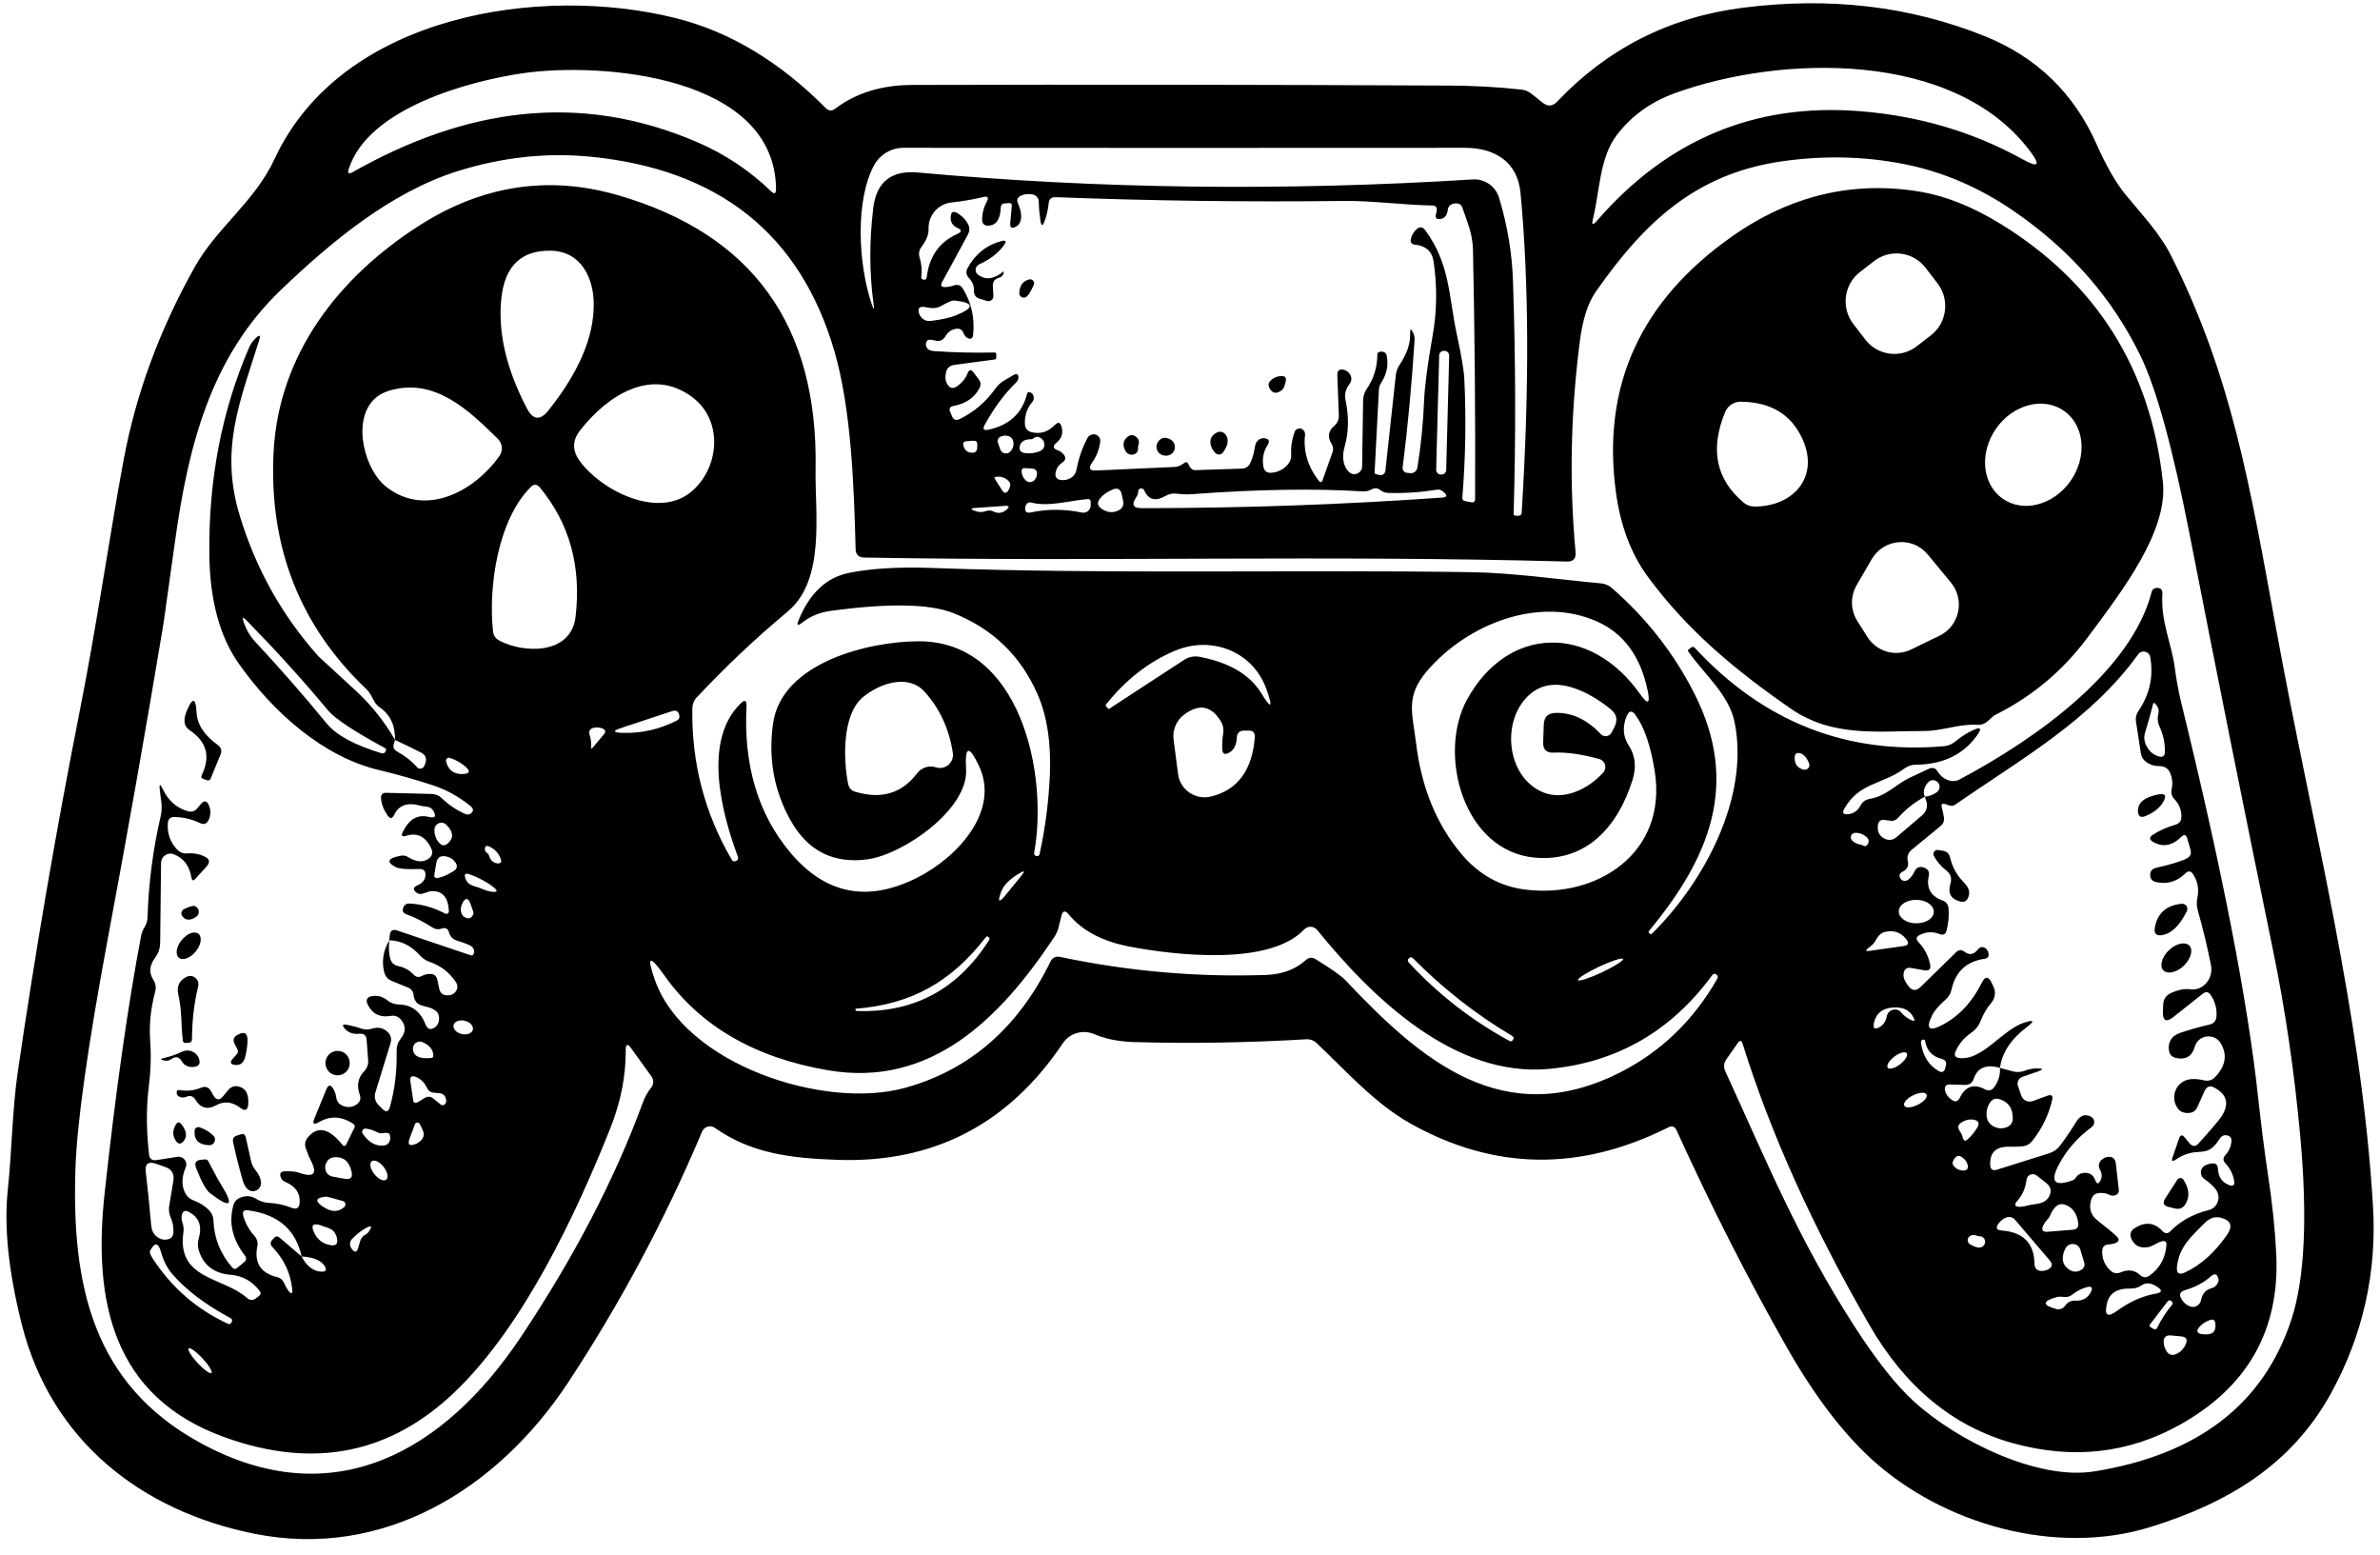 <svg xmlns="http://www.w3.org/2000/svg" width="124" height="81" viewBox="0 0 124 81" fill="none">
  <g clip-path="url(#clip0_578_3075)">
    <path d="M123.634 62.815C123.021 52.626 120.44 42.916 118.595 32.793C117.232 25.347 116.294 19.666 113.145 13.374C112.526 12.134 111.613 11.202 110.733 10.126C110.244 9.523 109.742 8.657 109.24 7.528C108.06 4.858 106.117 2.975 103.412 1.886C99.52 0.318 95.315 -0.174 90.798 0.404C86.984 0.889 83.757 2.523 81.124 5.298C80.889 5.541 80.641 5.56 80.374 5.35L79.774 4.871C79.631 4.753 79.455 4.688 79.279 4.668C78.034 4.53 76.782 4.465 75.53 4.458C66.189 4.412 56.84 4.399 47.498 4.425C45.927 4.432 44.597 4.845 43.509 5.665C43.339 5.796 43.176 5.783 43.026 5.632C40.621 3.212 38.02 1.65 35.223 0.948C28.157 -0.823 17.804 0.758 14.31 8.27C13.274 10.507 11.318 11.832 10.151 13.899C8.319 17.159 7.087 20.505 6.442 23.95C5.764 27.564 5.047 32.55 4.153 37.044C2.915 43.297 1.839 49.575 0.92 55.88C0.64 57.809 0.62 59.948 0.405 61.995C0.203 63.917 0.444 66.239 1.129 68.962C2.654 75.037 7.354 78.711 13.267 79.892C19.949 81.224 25.901 77.615 29.604 72.006C32.335 67.86 34.656 63.503 36.579 58.944C36.69 58.681 37.009 58.583 37.244 58.747C39.128 60.072 41.169 60.328 43.593 60.413C48.607 60.597 52.531 58.576 55.367 54.351C55.725 53.813 56.416 53.61 57.01 53.866C57.59 54.115 58.281 54.253 59.076 54.279C62.055 54.364 65.041 54.312 68.046 54.135C68.261 54.122 68.444 54.187 68.607 54.338C70.185 55.847 71.677 57.507 73.477 58.517C77.838 60.965 82.323 61.03 86.925 58.721C87.115 58.622 87.258 58.675 87.349 58.872C89.129 62.788 91.032 66.541 93.066 70.13C94.494 72.642 95.967 74.591 97.493 75.988C101.202 79.38 107.069 81.073 112.024 79.544C116.033 78.304 119.371 76.329 121.431 72.603C123.106 69.566 123.843 66.298 123.634 62.815ZM82.995 11.399C83.353 9.943 83.334 8.211 84.24 7.03C85.002 6.033 86.006 5.311 87.251 4.858C92.721 2.864 101.847 2.575 105.798 7.915C106.313 8.604 106.196 8.742 105.439 8.329C102.838 6.879 99.99 6.033 96.88 5.79C91.437 5.363 86.873 7.266 83.197 11.504C82.981 11.753 82.916 11.721 82.995 11.399ZM45.523 8.637C45.83 8.06 46.423 7.699 47.068 7.699C56.801 7.706 66.553 7.706 76.319 7.699C77.903 7.699 79.07 8.447 79.22 10.048C79.663 14.725 79.683 20.282 79.279 26.725C79.272 26.803 79.207 26.863 79.129 26.863H78.959C78.888 26.849 78.855 26.817 78.861 26.751C78.979 22.769 78.966 18.747 78.829 14.673C78.783 13.21 78.542 11.753 78.105 10.31C77.929 9.707 77.356 9.306 76.73 9.346C66.906 9.962 57.27 9.844 47.824 8.985C46.436 8.86 45.66 9.477 45.497 10.841C45.288 12.573 45.295 14.227 45.51 15.808C45.562 16.169 45.53 16.175 45.412 15.828C44.695 13.676 44.571 10.454 45.523 8.637ZM76.293 19.757C76.273 19.298 76.136 18.498 75.889 17.356C75.485 15.48 75.556 13.754 74.259 11.996C74.122 11.806 73.966 11.793 73.796 11.95C73.659 12.081 73.561 12.232 73.516 12.409C73.457 12.619 73.535 12.731 73.751 12.751C74.018 12.77 74.246 12.869 74.435 13.046C74.572 13.184 74.657 13.38 74.696 13.649C74.885 14.955 74.865 16.241 74.637 17.507C74.376 18.983 74.226 20.118 74.194 20.912C74.148 22.067 74.031 23.215 73.848 24.35C73.822 24.54 73.646 24.671 73.464 24.645L73.288 24.625C73.157 24.606 73.059 24.481 73.079 24.35C73.346 22.257 73.548 20.059 73.698 17.75C73.711 17.612 73.692 17.474 73.633 17.35C73.516 17.094 73.464 17.107 73.47 17.389C73.483 17.901 73.301 18.432 72.929 18.99C72.812 19.16 72.74 19.351 72.721 19.561L72.179 24.527C72.16 24.678 72.016 24.783 71.873 24.743L71.691 24.698C71.638 24.684 71.612 24.652 71.619 24.593L71.841 20.322C71.841 20.177 71.893 20.039 71.971 19.921C72.258 19.475 72.349 19.003 72.245 18.511C72.232 18.425 72.166 18.36 72.088 18.334C72.003 18.307 71.925 18.307 71.847 18.34C71.788 18.36 71.762 18.406 71.762 18.465C71.756 19.141 71.567 19.738 71.202 20.269C71.084 20.446 71.026 20.637 71.019 20.846L70.967 24.297C70.96 24.645 70.55 24.829 70.295 24.593C69.95 24.271 69.917 23.759 70.054 23.274C70.269 22.519 70.289 21.706 70.1 20.827C70.041 20.545 70.106 20.276 70.308 20.007C70.439 19.829 70.439 19.646 70.315 19.469C70.243 19.37 70.152 19.298 70.028 19.265C69.787 19.2 69.67 19.291 69.676 19.547L69.754 21.627C69.761 21.857 69.683 22.04 69.507 22.191C69.194 22.46 69.155 22.769 69.383 23.13C69.461 23.254 69.481 23.412 69.428 23.549L68.894 25.052C68.868 25.117 68.783 25.131 68.737 25.078C68.144 24.323 67.896 23.517 67.994 22.657C68.007 22.526 67.955 22.427 67.844 22.355C67.786 22.316 67.714 22.309 67.636 22.329C67.538 22.355 67.479 22.414 67.447 22.506C67.31 22.887 67.251 23.274 67.271 23.668C67.284 23.884 67.212 24.074 67.062 24.232C66.827 24.474 66.553 24.606 66.234 24.625C66.006 24.645 65.869 24.534 65.823 24.304C65.752 23.897 65.823 23.523 66.045 23.175C66.169 22.972 66.117 22.86 65.882 22.828C65.745 22.808 65.621 22.854 65.517 22.965C65.445 23.038 65.4 23.149 65.374 23.313C65.335 23.582 65.263 23.845 65.152 24.094C65.067 24.297 64.911 24.402 64.696 24.409L62.29 24.488C62.16 24.494 62.062 24.435 61.99 24.317C61.964 24.271 61.938 24.219 61.912 24.166C61.866 24.068 61.801 24.048 61.716 24.107C61.658 24.14 61.599 24.179 61.54 24.219C61.436 24.284 61.319 24.317 61.195 24.323L57.12 24.507C56.762 24.527 56.69 24.389 56.899 24.101C57.133 23.766 57.277 23.398 57.323 22.998C57.342 22.841 57.244 22.69 57.088 22.637C57.003 22.611 56.912 22.618 56.827 22.657C56.749 22.69 56.69 22.749 56.651 22.828C56.384 23.339 56.195 23.877 56.09 24.448C56.051 24.665 55.934 24.829 55.732 24.927C55.595 24.993 55.452 25.019 55.302 25.006C55.047 24.98 54.95 24.842 55.002 24.593C55.047 24.389 55.158 24.219 55.347 24.094C55.523 23.976 55.549 23.831 55.413 23.668C55.328 23.569 55.23 23.497 55.106 23.451C54.858 23.366 54.839 23.235 55.041 23.064C55.321 22.834 55.406 22.552 55.302 22.211C55.236 21.994 55.126 21.968 54.963 22.132C54.604 22.5 54.2 22.624 53.75 22.513C53.522 22.454 53.405 22.303 53.398 22.073C53.379 21.653 53.502 21.273 53.783 20.938C53.861 20.84 53.881 20.735 53.841 20.617C53.822 20.545 53.776 20.486 53.711 20.453C53.6 20.394 53.535 20.42 53.502 20.545C53.248 21.535 52.583 22.145 51.501 22.382C51.247 22.434 51.182 22.349 51.306 22.126C51.794 21.24 52.342 20.499 52.948 19.915C53.02 19.843 53.053 19.77 53.059 19.685C53.066 19.488 52.981 19.436 52.805 19.534L52.336 19.81C52.14 19.921 51.977 20.072 51.847 20.256C51.364 20.938 50.745 21.463 49.995 21.831C49.813 21.916 49.682 21.87 49.604 21.686L49.513 21.476C49.428 21.286 49.487 21.174 49.689 21.142C50.308 21.03 50.751 20.728 51.025 20.23C51.117 20.066 51.103 19.908 50.993 19.757L50.725 19.403C50.595 19.226 50.491 19.246 50.412 19.449C50.302 19.724 50.113 19.948 49.858 20.125C49.656 20.262 49.487 20.23 49.356 20.013C49.252 19.836 49.233 19.626 49.291 19.377C49.35 19.16 49.487 19.042 49.708 19.009L51.814 18.727C51.879 18.727 51.912 18.681 51.905 18.622V18.445C51.899 18.386 51.873 18.36 51.821 18.36C50.758 18.386 49.708 18.36 48.672 18.288C48.509 18.281 48.398 18.235 48.326 18.163C48.268 18.091 48.235 18.019 48.242 17.933C48.248 17.743 48.346 17.671 48.535 17.704L48.776 17.75C48.985 17.783 49.141 17.71 49.245 17.533C49.382 17.297 49.572 17.159 49.806 17.127C50.008 17.094 50.139 17.179 50.21 17.369C50.256 17.487 50.321 17.566 50.419 17.612C50.582 17.684 50.68 17.632 50.699 17.448C50.791 16.562 50.614 15.762 50.165 15.034C50.054 14.85 49.897 14.797 49.695 14.87C49.545 14.922 49.395 14.948 49.245 14.955C49.043 14.955 48.985 14.876 49.083 14.699L50.419 12.239C50.536 12.022 50.53 11.812 50.399 11.609C50.269 11.393 50.099 11.229 49.884 11.104C49.663 10.973 49.545 11.038 49.532 11.294C49.513 11.563 49.63 11.753 49.871 11.865C50.119 11.97 50.119 12.075 49.878 12.186C48.946 12.6 48.411 13.354 48.281 14.45C48.268 14.542 48.215 14.581 48.124 14.568H48.118C48.026 14.555 47.987 14.502 48 14.41C48.046 14.076 48.013 13.741 47.916 13.42C47.85 13.216 47.883 13.026 48.013 12.856C48.268 12.514 48.385 12.213 48.379 11.944C48.346 11.235 48.867 10.618 49.572 10.546C50.152 10.487 50.706 10.389 51.227 10.264C51.468 10.205 51.527 10.29 51.41 10.507C51.253 10.796 51.175 11.097 51.169 11.412C51.162 11.655 51.286 11.773 51.527 11.753C51.912 11.721 52.12 11.412 52.14 10.815C52.147 10.678 52.212 10.605 52.349 10.592L52.577 10.579C52.681 10.572 52.727 10.618 52.714 10.723L52.635 11.616C52.616 11.858 52.707 11.924 52.922 11.812C53.137 11.701 53.229 11.478 53.196 11.15C53.176 10.966 53.124 10.789 53.046 10.618C52.948 10.415 53.007 10.271 53.209 10.185C53.392 10.107 53.581 10.087 53.783 10.126C53.998 10.172 54.115 10.303 54.122 10.527C54.128 10.848 54.161 11.169 54.206 11.491C54.252 11.793 54.324 11.799 54.428 11.511C54.539 11.209 54.604 10.9 54.637 10.592C54.656 10.369 54.78 10.264 54.995 10.271C59.976 10.461 64.982 10.527 70.009 10.467C71.482 10.448 73.086 10.678 74.624 10.704C74.813 10.71 74.885 10.802 74.852 10.986L74.807 11.209C74.781 11.34 74.833 11.406 74.97 11.412C75.237 11.412 75.393 11.248 75.432 10.92C75.452 10.782 75.524 10.684 75.648 10.632C75.732 10.599 75.817 10.586 75.895 10.592C76.045 10.605 76.15 10.684 76.195 10.828C76.456 11.596 76.723 12.173 76.743 13.007C76.834 17.297 76.873 21.627 76.854 25.99C76.854 26.128 76.782 26.187 76.645 26.16L76.332 26.101C76.228 26.082 76.182 26.016 76.189 25.918C76.358 23.838 76.391 21.785 76.293 19.757ZM75.348 24.481C75.348 24.612 75.237 24.717 75.1 24.717H75.061C74.93 24.717 74.826 24.599 74.826 24.468L74.983 18.511C74.983 18.38 75.093 18.275 75.23 18.275H75.269C75.4 18.275 75.504 18.393 75.504 18.524L75.348 24.481ZM75.139 25.918C69.93 26.285 64.715 26.469 59.487 26.469C59.037 26.469 58.939 26.285 59.194 25.911C59.259 25.819 59.298 25.708 59.304 25.583C59.317 25.419 59.546 25.386 59.611 25.537C59.832 26.036 60.204 26.134 60.725 25.832C60.901 25.727 61.11 25.688 61.312 25.714C61.58 25.747 61.84 25.76 62.101 25.741C65.517 25.485 68.483 25.439 70.999 25.596C71.162 25.603 71.319 25.57 71.462 25.491C71.625 25.406 71.769 25.413 71.899 25.518C72.023 25.616 72.166 25.668 72.329 25.675C73.183 25.701 74.031 25.642 74.885 25.504C74.996 25.485 75.106 25.531 75.23 25.642C75.419 25.806 75.393 25.898 75.139 25.918ZM58.261 26.593C57.981 26.725 57.701 26.698 57.42 26.521C57.166 26.357 57.14 26.167 57.336 25.937C57.499 25.747 57.714 25.603 57.968 25.498C58.229 25.393 58.385 25.478 58.444 25.754L58.516 26.095C58.561 26.325 58.477 26.495 58.261 26.593ZM53.379 24.383L53.731 24.402C53.972 24.415 54.063 24.54 54.017 24.77C54.004 24.842 53.972 24.914 53.92 24.98C53.802 25.137 53.574 25.157 53.437 25.019C53.307 24.894 53.235 24.737 53.222 24.547C53.216 24.455 53.287 24.376 53.379 24.383ZM53.15 23.175C53.229 22.965 53.437 22.867 53.776 22.88C53.978 22.703 54.167 22.716 54.33 22.92C54.487 23.11 54.422 23.398 54.2 23.49C53.939 23.602 53.672 23.635 53.405 23.602C53.15 23.562 53.066 23.418 53.15 23.175ZM53.418 26.43C53.418 26.357 53.457 26.298 53.502 26.239C53.561 26.174 53.633 26.154 53.718 26.174C54.63 26.416 55.719 26.075 56.651 25.997C56.769 25.983 56.827 26.036 56.827 26.16V26.331C56.821 26.567 56.605 26.744 56.371 26.698C55.445 26.508 54.559 26.508 53.705 26.692C53.483 26.738 53.385 26.652 53.418 26.43ZM50.764 26.462L52.336 26.351C52.59 26.331 52.622 26.403 52.42 26.567C52.212 26.731 51.997 26.758 51.768 26.646C51.645 26.58 51.501 26.574 51.371 26.62C51.169 26.692 50.96 26.685 50.745 26.593C50.569 26.521 50.575 26.475 50.764 26.462ZM50.191 23.195C50.158 23.07 50.204 23.005 50.328 22.985C50.445 22.972 50.543 22.972 50.686 22.959C50.738 22.952 50.791 22.959 50.849 22.979C50.869 22.985 50.888 23.005 50.895 23.024C50.921 23.123 50.927 23.228 50.914 23.339C50.895 23.517 50.797 23.595 50.621 23.582C50.393 23.569 50.249 23.438 50.191 23.195ZM52.544 25.531C52.433 25.714 52.322 25.714 52.212 25.537L51.827 24.934C51.801 24.894 51.827 24.848 51.866 24.842C52.147 24.796 52.381 24.875 52.57 25.078C52.629 25.144 52.648 25.235 52.629 25.321C52.609 25.393 52.583 25.465 52.544 25.531ZM52.114 23.405L51.99 23.051C51.951 22.946 51.997 22.821 52.094 22.762C52.205 22.703 52.322 22.677 52.446 22.697C52.675 22.729 52.792 22.86 52.805 23.09C52.811 23.241 52.766 23.379 52.655 23.503C52.498 23.694 52.192 23.641 52.114 23.405ZM48.137 16.648C48.007 16.562 47.922 16.451 47.883 16.326C47.805 16.057 47.903 15.946 48.176 15.992L48.457 16.038C48.665 16.07 48.861 16.038 49.043 15.932C49.395 15.736 49.617 15.644 49.702 15.65C50.764 15.762 50.797 16.024 49.806 16.425C49.519 16.543 49.096 16.641 48.528 16.713C48.372 16.733 48.242 16.713 48.137 16.648ZM18.169 8.808C19.16 5.659 24.389 4.222 27.283 3.809C31.357 3.231 40.373 3.94 40.432 9.844C40.432 10.094 40.347 10.133 40.171 9.962C39.05 8.88 37.785 8.04 36.383 7.43C30.151 4.72 24.167 5.685 18.365 8.972C18.163 9.083 18.098 9.024 18.169 8.808ZM89.474 50.979C88.216 53.177 86.508 54.811 84.357 55.887C78.346 58.891 74.083 55.296 70.1 51.058C69.898 50.842 69.376 50.474 68.548 49.962C68.366 49.851 68.196 49.864 68.033 50.008C67.492 50.494 66.808 50.75 65.98 50.782C62.362 50.907 58.776 50.592 55.236 49.844C55.002 49.798 54.832 49.877 54.728 50.094C53.033 53.551 50.504 55.742 47.14 56.667C42.955 57.822 35.679 55.46 34.121 51.045C33.678 49.798 33.841 49.713 34.604 50.796C36.475 53.44 39.31 55.086 43.105 55.742C48.528 56.687 52.133 53.007 54.917 48.827C55.041 48.644 55.126 48.447 55.171 48.23L55.295 47.725C55.367 47.43 55.497 47.397 55.686 47.633C56.39 48.493 57.466 49.05 58.913 49.319C61.267 49.759 66.143 50.323 67.949 48.414C68.138 48.217 68.451 48.23 68.627 48.44C71.488 51.963 75.771 56.136 80.706 55.677C84.227 55.349 87.062 53.722 89.207 50.796C89.266 50.717 89.338 50.704 89.422 50.756C89.507 50.822 89.52 50.894 89.468 50.979H89.474ZM30.19 23.995C29.806 23.457 29.819 22.926 30.23 22.408C31.657 20.59 33.952 19.101 36.071 20.689C37.726 21.929 37.466 24.422 35.999 25.629C34.252 27.059 31.292 25.524 30.19 23.995ZM31.462 38.252L30.881 38.941C30.816 39.013 30.79 39 30.797 38.901C30.816 38.711 30.79 38.508 30.725 38.298C30.653 38.081 30.732 37.95 30.953 37.904C31.103 37.878 31.247 37.891 31.383 37.943C31.553 38.016 31.579 38.114 31.462 38.252ZM24.61 46.124C24.441 46.065 24.323 45.954 24.258 45.783C24.16 45.534 24.239 45.455 24.486 45.547C24.975 45.731 25.379 45.947 25.699 46.203C25.966 46.413 25.927 46.492 25.595 46.446C25.458 46.426 25.327 46.387 25.203 46.334C25.145 46.301 24.943 46.236 24.61 46.124ZM24.643 47.66C24.558 47.817 24.441 47.87 24.284 47.81C24.134 47.751 24.043 47.64 24.017 47.476C23.997 47.332 24.023 47.194 24.082 47.069C24.245 46.734 24.395 46.748 24.519 47.095L24.656 47.489C24.675 47.548 24.669 47.607 24.643 47.66ZM25.451 44.484C25.321 44.412 25.256 44.32 25.262 44.215C25.269 44.078 25.34 44.032 25.464 44.084C25.764 44.209 25.973 44.425 26.084 44.727C26.155 44.911 26.09 44.989 25.901 44.97C25.673 44.937 25.523 44.779 25.451 44.484ZM20.125 25.36C18.808 24.33 18.098 20.997 20.282 20.348C22.641 19.646 24.415 21.358 25.947 22.867C26.181 23.103 26.214 23.471 26.025 23.746C24.741 25.57 22.192 26.974 20.125 25.36ZM24.076 40.318C23.639 40.325 23.358 40.108 23.241 39.669C23.209 39.551 23.319 39.439 23.437 39.478C23.73 39.57 23.991 39.715 24.219 39.905C24.538 40.174 24.486 40.312 24.076 40.318ZM26.116 15.578C26.285 13.866 27.153 13.026 28.711 13.059C30.269 13.092 30.934 14.47 30.934 15.854C30.94 17.566 30.151 19.403 28.574 21.378C28.15 21.916 27.772 21.883 27.452 21.273C26.39 19.246 25.94 17.343 26.116 15.578ZM26.012 33.364C25.816 33.259 25.705 33.095 25.686 32.872C25.438 30.563 25.94 27.066 27.661 25.36C27.817 25.203 27.967 25.209 28.117 25.38C29.669 27.25 30.295 29.493 29.988 32.124C29.754 34.125 27.27 34.04 26.012 33.364ZM32.387 37.91L35.008 37.044C35.217 36.972 35.347 37.044 35.393 37.261C35.419 37.386 35.367 37.484 35.243 37.543C34.337 37.996 33.398 38.206 32.426 38.173C31.924 38.153 31.912 38.068 32.387 37.91ZM44.571 52.6V52.567C44.571 52.567 44.578 52.541 44.597 52.541C47.511 52.311 49.578 51.124 51.358 48.821C51.403 48.768 51.449 48.762 51.501 48.808H51.508C51.56 48.854 51.566 48.906 51.534 48.965C49.897 51.544 47.596 52.77 44.63 52.659C44.591 52.652 44.571 52.633 44.571 52.6ZM52.16 46.452C52.283 46.111 52.603 45.79 53.111 45.488C53.385 45.324 53.418 45.363 53.216 45.613L52.42 46.59C52.042 47.056 51.957 47.01 52.16 46.452ZM64.031 39.209C64.285 39.072 64.422 38.803 64.441 38.416C64.454 38.179 64.578 38.061 64.813 38.055H65.087C65.256 38.042 65.393 38.186 65.38 38.357C65.256 40.108 64.487 41.158 63.079 41.493C62.277 41.683 61.482 41.138 61.377 40.312L61.143 38.514C61.084 38.022 61.286 37.537 61.677 37.235C62.466 36.638 63.111 36.749 63.613 37.583C63.724 37.773 63.763 37.976 63.731 38.193C63.685 38.455 63.672 38.724 63.679 39.006C63.685 39.262 63.803 39.334 64.031 39.209ZM62.525 34.217C62.225 34.158 61.945 34.21 61.69 34.374L57.779 36.926C57.779 36.926 57.759 36.926 57.746 36.92L57.616 36.776C57.616 36.776 57.59 36.736 57.609 36.717C58.633 35.424 59.826 34.486 61.201 33.902C63.131 33.082 65.308 33.935 65.999 35.942C66.332 36.9 66.228 36.946 65.7 36.087C65.106 35.135 64.05 34.512 62.525 34.217ZM80.954 39.203C81.612 39.17 82.401 39.282 83.327 39.538C83.633 39.623 83.744 40.003 83.529 40.239C82.786 41.073 81.502 41.729 80.393 41.27C78.451 40.463 78.17 37.432 79.761 36.12C81.039 35.07 82.845 36.074 83.914 36.94C84.233 37.195 84.298 37.504 84.116 37.865L83.972 38.147C83.862 38.37 83.575 38.416 83.405 38.239C82.668 37.464 81.867 37.097 81.013 37.136C80.641 37.156 80.452 37.353 80.433 37.727L80.4 38.658C80.387 39.045 80.569 39.223 80.954 39.203ZM76.43 36.447C74.885 39.282 76.234 44.346 79.989 44.675C82.675 44.904 84.318 43.021 85.061 40.607C85.27 39.938 85.198 39.334 84.839 38.796C84.657 38.514 84.579 38.179 84.611 37.845C84.631 37.642 84.683 37.458 84.761 37.281C84.885 37.012 85.028 36.992 85.204 37.235C85.667 37.865 86.006 38.849 86.215 40.187C86.873 44.432 83.223 46.794 79.5 46.341C78.177 46.184 77.056 45.567 76.143 44.484C74.846 42.949 74.057 41.02 73.777 38.704C73.581 37.11 73.222 36.283 74.337 34.965C76.436 32.505 80.178 31.022 83.21 32.373C84.592 32.99 85.472 34.184 85.843 35.962C85.993 36.664 85.856 36.73 85.446 36.146C82.825 32.452 78.522 32.61 76.43 36.447ZM84.566 49.949C84.605 50.028 84.109 50.343 83.457 50.651C82.805 50.953 82.245 51.137 82.212 51.051C82.173 50.973 82.668 50.658 83.32 50.349C83.972 50.048 84.533 49.864 84.566 49.949ZM73.62 49.916C75.172 51.484 76.893 52.836 78.783 53.958C78.861 54.004 78.881 54.069 78.835 54.155H78.829C78.783 54.246 78.718 54.26 78.633 54.214C76.671 53.144 74.924 51.786 73.398 50.133C73.327 50.061 73.333 49.989 73.405 49.916H73.412C73.483 49.838 73.548 49.844 73.62 49.916ZM119.384 68.732C117.936 73.141 114.507 75.778 109.103 76.644C106.17 77.11 101.984 75.063 99.722 73.003C98.797 72.163 97.767 70.864 96.632 69.106C93.653 64.501 91.984 60.348 89.892 55.808C89.787 55.585 89.807 55.375 89.944 55.178L90.537 54.332C90.648 54.174 90.733 54.187 90.791 54.364C92.251 59.042 94.455 63.923 97.401 69.021C99.272 72.262 101.769 74.315 104.885 75.175C107.982 76.028 110.863 75.713 113.543 74.23C117.102 72.255 118.784 69.283 118.595 65.327C118.536 64.074 118.393 62.697 118.165 61.201C117.976 59.934 117.813 58.629 117.663 57.277C117.122 52.2 115.779 45.304 113.64 36.585C113.504 36.014 113.393 35.431 113.314 34.821C113.151 33.522 112.565 32.4 112.663 30.924C112.676 30.727 112.584 30.628 112.389 30.622C112.239 30.622 112.141 30.694 112.102 30.838C111.033 34.958 106.104 38.468 102.108 40.594C101.906 40.705 101.691 40.712 101.469 40.627C101.261 40.548 101.085 40.397 100.948 40.181C100.837 40.003 100.687 39.957 100.498 40.043C100.146 40.207 99.807 40.364 99.475 40.522C98.797 40.843 98.295 41.46 97.401 41.617C97.193 41.657 97.037 41.768 96.939 41.952C96.789 42.234 96.567 42.385 96.28 42.411C96.026 42.437 95.967 42.339 96.091 42.122C96.874 40.745 98.06 40.883 99.233 40.023C99.409 39.898 99.598 39.833 99.814 39.833C101.124 39.82 102.134 39.38 102.838 38.521C103.353 37.897 103.256 37.773 102.545 38.16C102.369 38.252 102.141 38.409 101.854 38.639C101.685 38.77 101.495 38.849 101.28 38.868C96.202 39.308 91.873 37.602 88.301 33.745C88.242 33.685 88.177 33.679 88.105 33.731L87.969 33.843C87.936 33.863 87.936 33.895 87.956 33.928C88.823 35.162 90.094 36.185 90.38 37.648C91.156 41.565 88.764 45.967 86.078 48.624C86.032 48.67 85.98 48.67 85.935 48.624C85.889 48.578 85.882 48.532 85.921 48.48C89.018 44.753 90.694 40.863 88.268 36.106C87.206 34.014 85.772 32.19 83.979 30.628C83.816 30.484 83.62 30.405 83.405 30.386C81.13 30.176 78.829 29.834 76.593 29.802C67.271 29.664 57.89 29.92 48.587 29.585C46.846 29.52 45.393 29.605 44.232 29.841C43.059 30.077 42.185 30.897 41.612 32.295C41.494 32.577 41.553 32.623 41.794 32.432C42.212 32.104 42.7 31.901 43.255 31.822C46.286 31.409 48.418 31.448 49.65 31.927C51.716 32.741 53.19 34.164 54.07 36.192C54.552 37.3 54.761 38.665 54.702 40.299C54.643 41.709 54.467 43.1 54.167 44.478C54.148 44.569 54.089 44.609 53.998 44.589H53.991C53.907 44.563 53.867 44.511 53.881 44.419C54.63 40.299 53.163 33.416 47.896 33.403C45.328 33.397 40.712 34.486 40.275 37.701C40.021 39.518 40.328 41.197 41.194 42.739C42.088 44.327 43.424 45.002 45.204 44.76C47.062 44.504 50.458 42.155 50.334 40.069C50.263 38.849 50.484 38.79 51.006 39.898C52.101 42.201 49.95 44.622 47.798 45.711C45.21 47.023 43 46.584 41.169 44.399C39.493 42.398 38.737 39.859 38.893 36.782C38.906 36.474 38.802 36.428 38.587 36.644C36.605 38.567 37.59 42.332 38.444 44.622C38.483 44.72 38.45 44.799 38.352 44.845C38.255 44.891 38.176 44.871 38.124 44.779C36.709 42.359 36.025 39.728 36.071 36.894C36.077 36.677 36.149 36.487 36.299 36.329C37.792 34.735 39.369 33.246 41.038 31.855C43.026 30.202 42.453 26.705 42.492 24.428C42.629 16.936 39.187 12.18 32.166 10.159C28.561 9.123 25.112 9.654 21.826 11.76C17.687 14.417 14.499 18.425 14.251 23.602C14.017 28.503 15.627 32.603 19.082 35.89C19.323 36.12 19.375 36.329 19.545 36.605C19.604 36.69 19.682 36.776 19.786 36.848C20.327 37.215 20.594 37.779 20.581 38.54C21.025 38.75 21.462 38.96 21.892 39.177C22.042 39.249 22.133 39.328 22.166 39.426C22.224 39.577 22.192 39.748 22.081 39.938C22.003 40.062 21.82 40.075 21.729 39.964C21.448 39.642 21.103 39.373 20.686 39.144C20.523 39.052 20.464 38.914 20.523 38.731L20.581 38.54C20.027 37.576 19.343 36.723 18.541 35.982C17.257 34.794 16.605 34.197 16.598 34.191C14.708 32.085 13.339 29.644 12.498 26.882C11.435 23.405 12.491 20.945 13.508 17.704C13.58 17.461 13.528 17.422 13.339 17.599C13.182 17.743 13.059 17.914 12.974 18.111C11.553 21.404 10.861 24.993 10.907 28.877C10.933 31.265 11.448 33.167 12.452 34.584C14.232 37.104 16.84 39.433 19.786 40.121C20.744 40.351 21.67 40.614 22.57 40.909C23.293 41.151 23.945 41.519 24.525 41.998C24.688 42.136 24.682 42.26 24.512 42.385C24.428 42.444 24.317 42.437 24.186 42.378C23.75 42.175 23.365 41.913 23.02 41.578C22.87 41.434 22.687 41.361 22.485 41.355L20.119 41.296C19.93 41.289 19.838 41.388 19.851 41.584C19.871 41.88 19.988 42.175 20.19 42.47C20.321 42.66 20.438 42.654 20.536 42.444C20.777 41.945 21.22 41.781 21.866 41.958C21.918 41.978 22.048 41.998 22.263 42.024C22.4 42.044 22.498 42.109 22.57 42.221C22.752 42.529 22.674 42.634 22.328 42.549C21.761 42.411 21.318 42.667 20.992 43.323C20.881 43.533 20.94 43.605 21.168 43.533C21.742 43.356 22.172 43.572 22.465 44.189C22.57 44.406 22.524 44.589 22.328 44.727C22.042 44.937 21.683 44.904 21.246 44.635C21.149 44.569 21.025 44.55 20.901 44.569C20.203 44.694 20.105 44.891 20.608 45.16C20.79 45.258 21.201 45.291 21.84 45.265C22.074 45.258 22.185 45.37 22.166 45.6C22.152 45.829 22.009 46 21.735 46.124C21.52 46.223 21.507 46.347 21.696 46.492C21.8 46.577 21.931 46.59 22.081 46.531C22.263 46.466 22.374 46.433 22.42 46.426C23.033 46.367 23.352 46.715 23.385 47.463C23.385 47.568 23.28 47.633 23.195 47.587C22.589 47.266 21.963 47.089 21.318 47.063C21.181 47.056 21.051 47.148 21.005 47.286C20.953 47.45 21.005 47.561 21.162 47.62C21.624 47.784 22.081 48.02 22.537 48.316C22.668 48.401 22.837 48.427 22.987 48.375C23.202 48.303 23.332 48.355 23.385 48.545C23.443 48.775 23.587 48.926 23.815 48.998C24.023 49.057 24.219 49.129 24.408 49.208C24.552 49.267 24.643 49.346 24.682 49.444C24.721 49.542 24.715 49.628 24.662 49.713C24.63 49.766 24.584 49.779 24.525 49.759L20.692 48.467C20.464 48.388 20.34 48.467 20.308 48.709L20.282 48.978C20.888 48.991 21.422 49.254 21.885 49.772C22.029 49.93 22.205 50.041 22.407 50.113C22.954 50.297 23.398 50.638 23.743 51.143C23.873 51.34 23.86 51.524 23.698 51.701C23.6 51.806 23.456 51.852 23.28 51.845C23.059 51.832 22.928 51.714 22.883 51.498L22.785 51.038C22.746 50.842 22.628 50.736 22.426 50.73C22.276 50.73 22.133 50.756 21.996 50.828C21.82 50.927 21.67 50.901 21.54 50.756C21.318 50.527 21.057 50.382 20.751 50.323C20.536 50.277 20.392 50.153 20.334 49.943C20.262 49.687 20.242 49.365 20.282 48.978C19.962 49.523 19.877 50.081 20.021 50.651C20.079 50.861 20.203 51.005 20.405 51.091L21.253 51.438C21.429 51.511 21.527 51.635 21.546 51.826C21.566 51.983 21.618 52.114 21.709 52.226C21.781 52.311 21.97 52.39 22.276 52.455C22.426 52.488 22.563 52.554 22.687 52.639C22.811 52.731 22.87 52.856 22.876 53.013C22.883 53.23 22.817 53.394 22.668 53.505C22.439 53.669 22.276 53.617 22.172 53.361C21.905 52.685 21.442 52.337 20.797 52.324C20.562 52.318 20.34 52.239 20.158 52.088C19.942 51.917 19.701 51.845 19.427 51.878C19.115 51.917 19.03 52.075 19.173 52.357C19.415 52.823 19.812 53.013 20.366 52.915C20.581 52.882 20.757 52.947 20.894 53.118C21.155 53.433 21.149 53.761 20.875 54.109C20.731 54.286 20.66 54.496 20.666 54.725C20.686 55.795 20.568 56.772 20.314 57.658C20.242 57.914 20.112 57.953 19.923 57.763L19.714 57.553C19.545 57.382 19.486 57.133 19.558 56.904L20.34 54.358C20.425 54.102 20.36 53.886 20.145 53.709C19.93 53.531 19.682 53.492 19.401 53.577C19.199 53.643 19.004 53.643 18.802 53.571C18.561 53.485 18.319 53.426 18.072 53.38C17.843 53.334 17.811 53.4 17.961 53.577C18.15 53.794 18.404 53.879 18.73 53.846C18.958 53.827 19.082 53.931 19.102 54.161L19.18 55.224C19.199 55.447 19.128 55.637 18.971 55.801C18.652 56.136 18.573 56.543 18.743 57.022C18.815 57.231 18.763 57.402 18.58 57.527C18.365 57.678 18.124 57.704 17.863 57.599C17.661 57.52 17.55 57.376 17.517 57.159C17.498 57.002 17.446 56.858 17.374 56.733C17.231 56.477 17.107 56.49 16.996 56.759L16.39 58.235C16.259 58.544 16.337 58.609 16.624 58.445C17.204 58.111 17.798 58.137 18.404 58.537C18.482 58.59 18.502 58.662 18.463 58.747L18.052 59.587C17.987 59.718 17.909 59.724 17.824 59.613C17.139 58.76 16.54 58.636 16.038 59.246C15.894 59.416 15.862 59.606 15.933 59.816C16.038 60.112 16.116 60.302 16.162 60.387C16.566 61.129 16.37 61.365 15.575 61.083C15.405 61.023 15.164 60.997 14.845 61.01C14.617 61.017 14.551 61.129 14.636 61.345C14.675 61.443 14.747 61.516 14.858 61.562C15.386 61.778 15.64 62.139 15.614 62.631C15.594 62.926 15.451 63.018 15.177 62.906C14.819 62.762 14.434 62.677 14.017 62.657C13.775 62.644 13.541 62.572 13.339 62.441C13.104 62.29 12.843 62.27 12.556 62.368C12.354 62.441 12.217 62.578 12.159 62.782C11.905 63.694 12.113 64.573 12.772 65.419C12.85 65.511 12.83 65.649 12.739 65.728L12.367 66.036C12.27 66.121 12.178 66.115 12.094 66.016C11.474 65.301 11.155 64.487 11.122 63.589C11.116 63.366 11.031 63.175 10.875 63.018C10.646 62.801 10.386 62.638 10.086 62.526C9.877 62.447 9.727 62.309 9.629 62.106C9.453 61.732 9.466 61.299 9.675 60.807C9.799 60.518 9.551 60.21 9.245 60.256L8.163 60.426C7.921 60.466 7.791 60.367 7.765 60.125C7.622 58.872 7.615 57.697 7.752 56.602C7.856 55.775 7.882 54.975 7.824 54.207C7.765 53.38 7.85 52.534 8.084 51.662C8.143 51.438 8.111 51.229 7.987 51.032C7.752 50.671 7.785 50.29 8.078 49.89C8.254 49.661 8.345 49.379 8.345 49.09L8.391 44.95C8.391 44.615 8.723 44.379 9.036 44.491C9.558 44.681 9.871 45.088 9.975 45.718C10.001 45.875 10.066 45.895 10.177 45.777L10.757 45.14C10.959 44.917 10.927 44.74 10.659 44.615C10.373 44.478 10.073 44.425 9.766 44.452C9.551 44.471 9.369 44.399 9.219 44.242C8.873 43.868 8.71 43.421 8.743 42.89C8.756 42.66 8.88 42.549 9.108 42.555C9.571 42.569 10.008 42.673 10.418 42.87C10.62 42.969 10.77 42.916 10.868 42.713C10.979 42.483 10.992 42.24 10.901 41.991C10.79 41.696 10.64 41.663 10.444 41.906L10.281 42.103C10.145 42.26 9.981 42.313 9.779 42.254C9.199 42.083 8.769 41.703 8.489 41.119C8.339 40.804 8.287 40.817 8.326 41.165L8.41 41.821C8.436 42.057 8.423 42.286 8.371 42.516C7.967 44.261 7.739 46.019 7.687 47.784C7.68 47.961 7.628 48.139 7.53 48.296C7.446 48.434 7.387 48.578 7.354 48.729C6.67 52.331 6.031 56.805 5.451 62.158C4.838 67.761 5.861 72.76 11.696 74.86C16.396 76.559 20.451 75.713 23.873 72.334C27.309 68.936 29.962 63.366 31.788 58.793C32.335 57.428 32.609 56.064 32.602 54.693C32.602 54.371 32.694 54.345 32.883 54.601L33.939 56.064C34.069 56.241 34.063 56.484 33.926 56.654C33.737 56.89 33.587 57.159 33.483 57.455C32.029 61.411 29.923 65.465 27.153 69.618C23.183 75.582 17.387 78.941 10.457 75.168C4.838 72.111 3.723 66.948 3.932 60.846C4.01 58.491 4.571 54.502 5.62 48.873C6.644 43.408 7.609 37.943 8.521 32.465C8.528 32.439 8.723 31.009 9.121 28.181C9.799 23.32 10.946 18.642 14.61 15.126C17.283 12.56 20.386 10.002 23.847 8.913C26.162 8.191 28.45 7.942 30.725 8.158C37.446 8.808 41.697 12.193 43.476 18.301C44.343 21.293 44.493 25.242 44.578 28.601C44.584 28.89 44.734 29.034 45.021 29.041C57.368 29.264 69.246 28.903 81.619 29.25C81.965 29.264 82.121 29.1 82.088 28.752C81.756 25.17 81.828 21.496 82.317 17.73C82.46 16.628 82.734 15.782 83.144 15.191C85.635 11.635 88.288 9.077 92.766 8.414C94.95 8.093 97.095 8.132 99.194 8.545C101.228 8.945 103.158 9.772 104.983 11.038C107.897 13.052 110.074 15.552 111.522 18.537C112.35 20.236 113.204 23.346 114.09 27.879C115.453 34.86 116.9 42.077 118.432 49.523C119.064 52.6 119.534 55.801 119.84 59.127C120.231 63.405 120.081 66.607 119.384 68.732ZM93.503 39.459C93.51 39.269 93.601 39.19 93.784 39.236C93.966 39.275 94.123 39.446 94.253 39.754C94.331 39.944 94.162 40.141 93.966 40.089C93.647 40.003 93.497 39.793 93.503 39.459ZM100.355 40.883C100.492 40.666 100.648 40.594 100.824 40.659C101.078 40.745 101.137 41.086 100.928 41.25C100.752 41.388 100.544 41.473 100.289 41.499L100.374 41.775C100.439 42.017 100.361 42.28 100.172 42.444L98.816 43.599C98.614 43.769 98.399 43.795 98.164 43.671C97.916 43.539 97.806 43.316 97.838 43.008C97.858 42.772 97.988 42.673 98.223 42.713L98.458 42.746C98.634 42.779 98.784 42.726 98.901 42.588C99.312 42.129 99.774 41.768 100.289 41.499C100.192 41.309 100.218 41.099 100.355 40.883ZM101.17 42.063C101.124 41.886 101.183 41.827 101.359 41.886L101.554 41.952C101.671 41.991 101.782 41.978 101.88 41.906C105.27 39.551 108.921 37.523 111.398 34.086C111.58 33.83 111.978 33.922 112.03 34.23C112.206 35.24 111.998 36.178 111.411 37.038C111.3 37.202 111.254 37.386 111.287 37.589L111.541 39.236C111.567 39.419 111.659 39.57 111.809 39.682C112.024 39.839 112.258 39.911 112.526 39.905C112.754 39.905 112.956 40.023 113.054 40.233C113.178 40.515 113.21 40.804 113.145 41.099C113.099 41.302 113.151 41.48 113.295 41.63C113.536 41.893 113.66 42.195 113.653 42.542C113.653 42.765 113.543 42.903 113.327 42.962C112.904 43.087 112.513 43.257 112.167 43.48C111.965 43.605 111.972 43.73 112.18 43.854C112.682 44.143 113.171 44.058 113.647 43.592C113.797 43.441 113.901 43.474 113.96 43.677L114.129 44.268C114.181 44.458 114.123 44.602 113.953 44.701C113.686 44.852 113.151 45.016 112.356 45.199C112.154 45.245 112.043 45.35 112.03 45.508C112.004 45.751 112.108 45.895 112.343 45.947C112.923 46.072 113.425 45.921 113.856 45.495C114.012 45.344 114.149 45.357 114.266 45.541C114.507 45.914 114.579 46.328 114.481 46.787C114.436 47.004 114.449 47.214 114.507 47.423C114.775 48.362 115.003 49.313 115.192 50.264C115.335 50.979 114.775 51.629 114.097 51.53C113.829 51.491 113.504 51.55 113.132 51.714C112.852 51.839 112.708 52.049 112.702 52.357L112.689 52.692C112.676 53.177 112.858 53.269 113.236 52.974L114.768 51.76C114.931 51.635 115.068 51.655 115.185 51.832C115.414 52.18 115.511 52.554 115.479 52.954C115.459 53.177 115.335 53.315 115.12 53.367C114.631 53.479 114.149 53.617 113.666 53.774C113.36 53.873 113.165 54.017 113.08 54.2C113.002 54.351 112.975 54.522 113.002 54.706C113.034 54.935 113.165 55.066 113.393 55.112C113.888 55.211 114.208 55.014 114.351 54.522C114.534 53.892 115.374 53.787 115.707 54.351C116.059 54.948 115.955 55.539 115.401 56.11C115.251 56.267 115.062 56.32 114.846 56.274C114.501 56.195 114.221 56.182 114.005 56.234C113.334 56.392 113.054 57.199 113.477 57.75C113.601 57.914 113.79 57.986 114.032 57.973C114.247 57.966 114.397 57.861 114.481 57.671L114.853 56.844C114.964 56.589 115.146 56.523 115.388 56.661C116.046 57.022 116.157 57.52 115.733 58.17C115.583 58.386 115.185 58.852 114.54 59.567C114.39 59.731 114.24 59.731 114.09 59.567C113.999 59.462 113.914 59.357 113.829 59.252C113.699 59.088 113.601 59.101 113.53 59.305C113.432 59.6 113.314 59.928 113.191 60.289C113.125 60.479 113.178 60.518 113.347 60.407C113.725 60.151 114.11 60.02 114.501 60.007C114.788 59.993 114.99 59.954 115.114 59.882C115.303 59.77 115.453 59.613 115.577 59.416C115.668 59.265 115.753 59.18 115.831 59.154C115.902 59.127 115.968 59.121 116.039 59.141C116.196 59.173 116.268 59.272 116.261 59.429C116.241 59.711 116.137 59.954 115.948 60.164C115.811 60.308 115.811 60.453 115.948 60.597C116.189 60.859 116.339 61.155 116.398 61.483C116.444 61.739 116.352 61.817 116.118 61.719C115.759 61.575 115.577 61.292 115.557 60.879C115.544 60.663 115.433 60.571 115.225 60.604C115.081 60.623 114.957 60.663 114.859 60.722C114.612 60.873 114.599 61.24 114.84 61.404C115.159 61.627 115.374 61.831 115.485 62.014C115.726 62.408 115.518 62.92 115.075 63.031C114.26 63.234 113.595 63.602 113.086 64.127C112.949 64.271 112.806 64.271 112.663 64.12C112.239 63.667 111.75 63.621 111.196 63.989C111.007 64.114 110.955 64.291 111.039 64.507C111.196 64.881 111.489 65.032 111.926 64.96C112.011 64.947 112.167 64.881 112.382 64.763C112.454 64.717 112.532 64.684 112.617 64.665C112.806 64.606 112.891 64.678 112.871 64.868C112.819 65.537 112.526 66.062 111.991 66.443C111.815 66.567 111.652 66.554 111.496 66.41C111.215 66.154 110.883 66.108 110.498 66.272C110.296 66.357 110.12 66.331 109.957 66.18C109.657 65.905 109.514 65.564 109.527 65.163C109.533 64.947 109.644 64.835 109.859 64.822C109.977 64.816 110.088 64.789 110.192 64.757C110.413 64.678 110.44 64.56 110.277 64.396C110.061 64.192 109.742 63.93 109.312 63.595C108.927 63.307 108.81 62.933 108.96 62.473C109.031 62.257 109.175 62.145 109.403 62.139C109.605 62.132 109.755 62.165 109.866 62.224C110.114 62.362 110.42 62.231 110.394 61.995L110.237 60.604C110.205 60.341 110.061 60.23 109.801 60.263C109.683 60.282 109.579 60.335 109.488 60.42C109.338 60.571 109.312 60.735 109.41 60.925C109.52 61.129 109.527 61.319 109.436 61.489C109.331 61.693 109.24 61.686 109.162 61.47C109.058 61.188 108.855 61.063 108.556 61.096C108.38 61.115 108.249 61.194 108.151 61.338C108.106 61.411 108.041 61.463 107.962 61.489C107.03 61.817 106.802 61.542 107.265 60.669C107.669 59.902 108.243 59.246 108.979 58.708C109.175 58.563 109.149 58.261 108.927 58.157C108.627 58.012 108.38 58.104 108.177 58.425C107.917 58.852 107.636 59.265 107.337 59.666C107.187 59.862 106.998 60 106.763 60.072L104.051 60.925C103.823 60.997 103.705 60.919 103.692 60.682C103.66 60.02 104.005 59.698 104.742 59.731C104.944 59.731 105.146 59.731 105.361 59.711C105.576 59.692 105.752 59.593 105.889 59.423C106.391 58.786 106.737 58.078 106.919 57.297C106.971 57.068 106.887 56.995 106.672 57.074L105.915 57.35C105.668 57.441 105.4 57.317 105.309 57.068L105.14 56.575C105.068 56.379 105.172 56.156 105.368 56.09L106.17 55.814C106.469 55.709 106.463 55.657 106.144 55.65C105.915 55.65 105.7 55.69 105.485 55.775C105.283 55.847 105.081 55.86 104.879 55.808L104.201 55.624C104.22 55.998 104.116 56.333 103.901 56.628C103.771 56.805 103.608 56.838 103.412 56.739C102.838 56.431 102.402 56.582 102.108 57.179C102.01 57.382 101.874 57.415 101.691 57.291C101.502 57.159 101.385 57.002 101.339 56.812C101.293 56.595 101.378 56.484 101.593 56.49L102.382 56.51C102.61 56.51 102.76 56.411 102.832 56.195C103.027 55.611 103.484 55.421 104.201 55.624C104.305 54.83 104.775 54.122 105.609 53.492C106.013 53.184 105.974 53.105 105.492 53.256C104.318 53.623 103.301 55.244 102.095 55.112C101.861 55.086 101.795 54.968 101.893 54.752C102.069 54.364 102.33 54.05 102.688 53.807C102.923 53.643 103.093 53.433 103.197 53.164C103.334 52.816 103.516 52.508 103.751 52.232C103.953 51.996 103.999 51.655 103.855 51.38L103.758 51.176C103.595 50.848 103.425 50.848 103.262 51.176C102.747 52.206 102.05 52.947 101.17 53.4C100.498 53.748 100.329 53.577 100.661 52.895C100.778 52.652 101.013 52.377 101.365 52.068C101.528 51.924 101.632 51.747 101.678 51.537C101.887 50.612 102.454 50.081 103.386 49.943C103.575 49.916 103.647 49.812 103.595 49.621C103.569 49.523 103.516 49.444 103.432 49.385C103.314 49.3 103.151 49.319 103.067 49.438C102.845 49.726 102.604 49.772 102.343 49.569C102.193 49.457 102.056 49.464 101.919 49.595L100.061 51.412C99.833 51.629 99.624 51.616 99.436 51.373C99.246 51.13 99.155 50.92 99.175 50.736C99.201 50.481 99.338 50.376 99.592 50.422L100.25 50.54C100.518 50.586 100.615 50.481 100.557 50.218C100.465 49.785 100.27 49.405 99.963 49.083C99.807 48.919 99.827 48.795 100.029 48.696C100.361 48.532 100.7 48.513 101.046 48.65C101.241 48.729 101.365 48.67 101.417 48.467C101.515 48.08 101.554 47.699 101.522 47.325C101.502 47.108 101.398 46.971 101.196 46.899C100.589 46.675 100.355 46.249 100.492 45.619C100.531 45.442 100.472 45.311 100.322 45.226C100.25 45.186 100.185 45.167 100.113 45.16C99.937 45.153 99.82 45.232 99.748 45.39C99.677 45.547 99.585 45.678 99.462 45.79C99.364 45.875 99.266 45.901 99.168 45.875C99.103 45.855 99.051 45.823 99.018 45.764C98.921 45.606 98.96 45.488 99.129 45.403C99.37 45.285 99.455 45.101 99.396 44.845C99.344 44.635 99.416 44.419 99.579 44.281L101.111 43.021C101.248 42.91 101.306 42.759 101.28 42.582C101.254 42.411 101.215 42.24 101.17 42.063ZM112.513 37.845C112.702 38.252 112.799 38.685 112.793 39.144C112.793 39.387 112.676 39.472 112.447 39.393C112.187 39.308 111.985 39.137 111.848 38.882C111.711 38.639 111.685 38.396 111.763 38.147C111.919 37.648 112.056 37.15 112.18 36.657C112.187 36.618 112.232 36.605 112.265 36.631C112.441 36.795 112.506 36.986 112.447 37.202C112.395 37.419 112.415 37.635 112.513 37.845ZM115.225 67.099C114.918 67.184 114.736 67.387 114.677 67.715C114.625 67.991 114.338 68.148 114.084 68.043C113.908 67.971 113.771 67.853 113.673 67.689C113.51 67.44 113.575 67.276 113.856 67.197C114.371 67.046 114.82 66.81 115.198 66.475C115.387 66.311 115.511 66.351 115.577 66.587C115.596 66.666 115.596 66.738 115.564 66.803C115.498 66.954 115.388 67.053 115.225 67.099ZM115.42 68.929C115.479 69.362 115.27 69.552 114.781 69.5C114.449 69.467 114.397 69.323 114.625 69.08C114.762 68.942 114.931 68.831 115.14 68.758C115.303 68.699 115.401 68.752 115.42 68.929ZM112.017 68.988C112.324 68.581 112.63 68.181 112.93 67.794C112.989 67.722 113.054 67.709 113.132 67.768C113.21 67.834 113.217 67.899 113.158 67.971C112.865 68.326 112.61 68.719 112.395 69.152C112.35 69.251 112.278 69.27 112.18 69.211L112.043 69.126C111.985 69.093 111.972 69.047 112.017 68.988ZM110.29 68.286C109.814 68.634 109.638 68.522 109.762 67.945C109.872 67.374 110.29 67.099 111 67.118C111.209 67.125 111.398 67.072 111.574 66.954C111.802 66.79 112.082 66.817 112.402 67.033C112.669 67.21 112.643 67.328 112.33 67.381C111.633 67.499 110.955 67.801 110.29 68.286ZM113.099 69.559L113.64 69.611C113.908 69.631 113.986 69.769 113.882 70.012C113.784 70.241 113.627 70.412 113.399 70.523C113.178 70.628 113.002 70.576 112.871 70.372C112.78 70.228 112.734 70.071 112.728 69.9C112.728 69.651 112.852 69.539 113.099 69.559ZM113.856 66.272C113.523 66.43 113.38 66.325 113.425 65.957C113.549 64.921 114.175 64.409 114.84 63.727C115.107 63.451 115.394 63.353 115.694 63.425C116.235 63.562 116.346 63.858 116.033 64.317C115.401 65.229 114.677 65.885 113.856 66.272ZM107.988 64.055L106.678 64.159C106.417 64.179 106.346 64.068 106.456 63.831C106.509 63.72 106.574 63.628 106.652 63.543C106.73 63.464 106.789 63.372 106.828 63.274C106.887 63.136 106.965 63.011 107.063 62.9C107.219 62.723 107.408 62.677 107.623 62.762C107.995 62.9 108.21 63.215 108.275 63.694C108.308 63.917 108.21 64.035 107.988 64.055ZM108.386 65.091L108.582 65.734C108.64 65.911 108.588 66.049 108.432 66.147C108.204 66.285 107.969 66.266 107.728 66.075C107.578 65.951 107.493 65.8 107.473 65.623C107.46 65.406 107.513 65.203 107.623 65.006C107.806 64.691 108.282 64.743 108.386 65.091ZM106.763 62.316C106.639 62.552 106.391 62.69 106.02 62.723C105.889 62.736 105.726 62.769 105.524 62.821C105.439 62.841 105.348 62.854 105.263 62.861C104.964 62.867 104.911 62.762 105.114 62.539C105.374 62.244 105.531 61.883 105.583 61.45C105.615 61.194 105.915 61.069 106.117 61.233L106.619 61.627C106.854 61.817 106.9 62.047 106.763 62.316ZM105.009 63.562L106.789 65.649C106.965 65.852 106.932 66.016 106.685 66.134C106.574 66.18 106.463 66.206 106.346 66.2C106.117 66.187 106.007 66.062 106 65.832C105.981 64.75 105.407 64.173 104.279 64.094C104.018 64.074 103.966 63.956 104.116 63.746C104.207 63.621 104.312 63.523 104.436 63.458C104.651 63.339 104.846 63.372 105.009 63.562ZM107.128 67.571C107.239 67.538 107.356 67.532 107.48 67.551C107.682 67.584 107.858 67.532 108.014 67.4C108.23 67.236 108.464 67.118 108.725 67.046C108.979 66.981 109.051 67.066 108.934 67.302C108.777 67.617 108.503 67.768 108.106 67.748C107.904 67.742 107.741 67.82 107.617 67.984C107.486 68.168 107.323 68.234 107.128 68.181C106.404 67.984 106.404 67.781 107.128 67.571ZM103.503 58.111C103.484 57.868 103.542 57.651 103.666 57.448C103.797 57.245 103.973 57.186 104.194 57.258C104.651 57.409 104.872 57.743 104.866 58.255C104.866 58.478 104.761 58.629 104.553 58.714C104.351 58.793 104.149 58.793 103.94 58.708C103.673 58.596 103.529 58.393 103.503 58.111ZM102.193 60.256C102.362 60.361 102.467 60.499 102.512 60.663C102.565 60.879 102.48 60.984 102.252 60.971C102.063 60.958 101.9 60.873 101.776 60.709C101.724 60.643 101.717 60.571 101.75 60.492C101.874 60.223 102.017 60.144 102.193 60.256ZM102.16 58.491C102.389 58.334 102.617 58.281 102.845 58.327C103.086 58.373 103.145 58.511 103.021 58.727C102.878 58.97 102.701 59.187 102.493 59.364C102.402 59.449 102.33 59.429 102.284 59.318C102.265 59.259 102.245 59.2 102.226 59.141C102.213 59.095 102.193 59.055 102.173 59.023C102.128 58.964 102.095 58.904 102.063 58.839C101.997 58.694 102.03 58.576 102.16 58.491ZM102.61 64.402C102.715 64.317 102.845 64.304 103.008 64.37C103.054 64.389 103.099 64.396 103.145 64.396C103.216 64.402 103.256 64.409 103.275 64.422C103.477 64.54 103.477 64.829 103.275 64.94C103.138 65.025 102.923 64.98 102.643 64.816C102.493 64.724 102.473 64.514 102.61 64.402ZM98.692 55.04C98.966 54.83 99.253 54.752 99.338 54.857C99.422 54.968 99.272 55.224 98.999 55.434C98.725 55.644 98.438 55.723 98.353 55.618C98.269 55.506 98.418 55.25 98.692 55.04ZM98.301 52.947C98.249 53.216 98.112 53.407 97.897 53.518C97.669 53.636 97.584 53.571 97.63 53.315C97.734 52.77 98.099 52.488 98.731 52.475C99.194 52.468 99.514 52.639 99.696 53C99.787 53.177 99.748 53.216 99.572 53.131C99.364 53.033 99.194 52.908 99.07 52.751C98.836 52.455 98.366 52.574 98.301 52.947ZM99.67 57.054C99.99 56.897 100.309 56.871 100.374 57.008C100.446 57.146 100.237 57.389 99.918 57.546C99.598 57.704 99.279 57.73 99.214 57.592C99.142 57.455 99.351 57.212 99.67 57.054ZM100.087 54.292C100.081 54.22 100.107 54.181 100.166 54.161C100.244 54.128 100.289 54.155 100.302 54.24C100.394 54.732 100.681 55.034 101.17 55.158C101.359 55.204 101.43 55.329 101.378 55.519L101.332 55.69C101.3 55.814 101.163 55.873 101.052 55.814C100.498 55.513 100.172 55.008 100.081 54.292H100.087ZM98.927 47.469C98.927 47.128 99.344 46.866 99.853 46.872C100.355 46.872 100.759 47.161 100.752 47.496C100.752 47.837 100.335 48.099 99.827 48.093C99.325 48.093 98.921 47.804 98.927 47.469ZM98.171 48.552C98.634 48.427 99.012 48.545 99.312 48.913C99.481 49.123 99.436 49.247 99.168 49.28L97.408 49.529C97.199 49.562 97.18 49.51 97.343 49.379C97.388 49.346 97.434 49.306 97.48 49.273C97.584 49.195 97.662 49.096 97.721 48.985C97.845 48.749 97.995 48.604 98.171 48.552ZM97.193 44.078C97.193 44.078 97.147 44.078 97.102 44.058C97.037 44.025 96.978 43.999 96.926 43.992C96.743 43.959 96.6 43.887 96.489 43.769C96.359 43.625 96.45 43.395 96.645 43.382C96.867 43.369 97.076 43.448 97.265 43.612C97.415 43.743 97.376 43.992 97.193 44.078ZM48.77 39.971C48.6 39.918 48.437 39.911 48.281 39.951C48.066 40.01 47.896 40.121 47.766 40.299C46.977 41.329 45.914 41.644 44.565 41.243C44.356 41.184 44.232 41.047 44.187 40.83C43.939 39.59 43.861 37.235 44.95 36.323C45.797 35.608 47.303 35.07 48.176 36.034C48.965 36.913 49.454 37.976 49.643 39.216C49.721 39.715 49.245 40.121 48.77 39.971ZM20.112 39.072C20.099 39.137 20.066 39.19 20.014 39.223C19.975 39.249 19.923 39.249 19.858 39.229C18.463 38.803 17.524 38.291 17.035 37.701C15.842 36.244 14.597 34.827 13.313 33.443C13.032 33.141 12.824 32.793 12.693 32.393C12.609 32.15 12.661 32.124 12.837 32.308C14.382 33.889 15.803 35.45 17.087 36.999C17.459 37.438 18.45 38.094 20.06 38.967C20.105 38.986 20.119 39.026 20.112 39.072ZM22.733 44.944C22.778 44.675 22.935 44.563 23.202 44.602C23.417 44.635 23.587 44.734 23.71 44.898C23.86 45.094 23.828 45.258 23.619 45.383C23.339 45.56 23.085 45.672 22.85 45.724C22.674 45.764 22.602 45.698 22.635 45.521L22.733 44.944ZM22.635 43.205C22.648 42.89 23.026 42.733 23.248 42.956C23.613 43.31 23.652 43.625 23.365 43.9C23.189 44.078 23.026 44.071 22.863 43.881C22.7 43.684 22.628 43.461 22.635 43.205ZM24.636 53.636C24.591 53.827 24.33 53.925 24.049 53.859C23.776 53.794 23.587 53.584 23.632 53.394C23.678 53.203 23.939 53.105 24.219 53.17C24.493 53.236 24.682 53.446 24.636 53.636ZM21.781 57.402C21.631 57.494 21.54 57.448 21.52 57.271L21.383 56.32C21.351 56.077 21.448 56.005 21.67 56.096C21.931 56.208 22.12 56.392 22.244 56.661C22.316 56.818 22.439 56.904 22.609 56.917L22.889 56.943C23.065 56.956 23.176 57.048 23.228 57.218C23.274 57.356 23.248 57.468 23.15 57.54C23.091 57.579 23.013 57.579 22.961 57.533L22.583 57.225C22.433 57.107 22.283 57.094 22.126 57.192L21.781 57.402ZM21.898 59.436C21.814 59.508 21.722 59.567 21.618 59.6C21.318 59.711 21.227 59.613 21.338 59.311L21.618 58.557C21.664 58.445 21.82 58.439 21.872 58.55L22.016 58.852C22.126 59.082 22.087 59.272 21.898 59.436ZM21.514 54.633C21.501 54.364 21.774 54.174 22.022 54.286C22.394 54.45 22.583 54.693 22.576 55.008C22.576 55.053 22.537 55.099 22.485 55.106C21.853 55.172 21.533 55.014 21.514 54.633ZM14.167 64.927C14.793 65.577 15.145 66.318 15.223 67.151C15.249 67.407 15.184 67.433 15.027 67.23C14.942 67.118 14.871 67 14.819 66.862C14.747 66.685 14.623 66.567 14.434 66.521C13.58 66.311 13.241 65.78 13.404 64.934C13.45 64.724 13.397 64.54 13.261 64.383C12.98 64.068 12.785 63.72 12.674 63.333C12.615 63.11 12.693 63.011 12.922 63.044C14.48 63.248 15.412 64.048 15.712 65.445C16.337 65.485 16.742 65.655 16.918 65.951C17.035 66.154 16.976 66.246 16.748 66.239C16.325 66.219 15.979 65.957 15.712 65.445L14.571 64.468C14.467 64.376 14.369 64.383 14.277 64.481L14.16 64.612C14.082 64.698 14.082 64.842 14.167 64.927ZM7.967 65.57C7.837 65.367 7.785 65.236 7.817 65.163C8.058 64.684 8.247 64.704 8.391 65.222C8.515 65.675 8.71 66.055 8.978 66.364C9.682 67.184 10.692 67.951 12.002 68.653C12.094 68.699 12.113 68.772 12.068 68.87C12.022 68.968 11.95 68.995 11.866 68.949C10.242 68.194 8.945 67.066 7.967 65.57ZM11.018 71.514C10.946 71.58 10.62 71.343 10.294 70.996C9.968 70.641 9.76 70.3 9.825 70.235C9.897 70.169 10.223 70.405 10.549 70.753C10.875 71.107 11.083 71.448 11.018 71.514ZM8.893 63.418C8.997 63.648 9.043 63.897 9.036 64.166C9.03 64.409 8.906 64.54 8.665 64.566C8.463 64.593 8.273 64.52 8.097 64.35C7.974 64.232 7.895 64.055 7.876 63.812C7.791 62.808 7.693 61.883 7.596 61.05C7.543 60.623 7.719 60.479 8.124 60.617L8.599 60.781C8.951 60.905 9.095 61.148 9.03 61.522L8.815 62.821C8.782 63.031 8.808 63.228 8.893 63.418ZM9.558 64.173C9.577 64.009 9.564 63.845 9.506 63.687C9.46 63.562 9.447 63.431 9.473 63.294C9.519 63.077 9.636 63.018 9.832 63.123C10.373 63.405 10.542 63.864 10.353 64.514C10.294 64.724 10.294 64.934 10.36 65.137C10.601 65.911 11.155 66.331 12.022 66.403C12.635 66.449 13.137 66.731 13.534 67.25C13.606 67.341 13.593 67.42 13.508 67.492L13.358 67.61C13.189 67.748 13.019 67.748 12.856 67.597C11.624 66.502 9.193 66.666 9.558 64.173ZM16.318 64.081C16.227 63.838 16.311 63.74 16.566 63.786C16.729 63.812 16.852 63.891 17.009 63.93C17.328 64.015 17.517 64.219 17.563 64.534C17.609 64.789 17.504 64.894 17.25 64.862C16.8 64.802 16.488 64.54 16.318 64.081ZM16.859 62.874C16.383 62.565 16.422 62.388 16.989 62.329C17.015 62.322 17.309 62.401 17.863 62.559C18 62.598 18.046 62.775 17.935 62.874C17.628 63.143 17.27 63.143 16.859 62.874ZM17.974 61.404L17.328 61.286C17.087 61.247 16.918 61.017 16.944 60.768C16.95 60.676 16.983 60.59 17.029 60.512C17.12 60.367 17.25 60.289 17.42 60.276C17.902 60.243 18.202 60.499 18.319 61.043C18.384 61.332 18.267 61.45 17.974 61.404ZM18.339 64.54C18.541 64.323 18.769 64.14 19.023 63.989C19.356 63.799 19.421 63.851 19.212 64.153C19.167 64.225 19.102 64.278 19.023 64.317C18.899 64.389 18.815 64.494 18.769 64.632L18.658 65.012C18.593 65.229 18.489 65.255 18.345 65.078C18.306 65.032 18.274 64.973 18.254 64.914C18.209 64.776 18.235 64.652 18.339 64.54ZM19.362 60.492C19.499 60.381 19.773 60.512 19.982 60.774C20.19 61.037 20.255 61.339 20.125 61.443C19.988 61.555 19.721 61.424 19.506 61.161C19.297 60.899 19.232 60.597 19.362 60.492ZM20.001 59.666C19.59 59.718 19.219 59.515 18.899 59.055C18.815 58.937 18.913 58.767 19.062 58.786C19.271 58.813 19.467 58.878 19.656 58.977C19.747 59.029 19.858 59.042 19.956 59.023C20.04 59.003 20.125 59.003 20.21 59.023C20.262 59.029 20.295 59.062 20.314 59.121C20.334 59.206 20.34 59.285 20.321 59.37C20.282 59.547 20.177 59.646 20.001 59.666Z" fill="black"/>
    <path d="M52.159 12.56C51.383 12.776 50.803 13.242 50.412 13.964C50.314 14.147 50.334 14.318 50.477 14.475C50.666 14.679 50.758 14.895 50.745 15.125C50.732 15.354 50.836 15.499 51.051 15.564L51.429 15.676C51.599 15.728 51.762 15.597 51.755 15.42L51.729 14.908C51.716 14.679 51.82 14.528 52.048 14.469C52.212 14.423 52.296 14.305 52.296 14.128C51.807 14.541 51.364 14.607 50.96 14.311C50.764 14.174 50.797 13.872 51.012 13.773C51.586 13.511 52.016 13.176 52.309 12.77C52.459 12.566 52.407 12.494 52.159 12.56Z" fill="black"/>
    <path d="M53.626 14.555C53.294 14.633 53.124 14.87 53.105 15.263C53.098 15.44 53.287 15.559 53.444 15.48C53.568 15.414 53.704 15.198 53.861 14.837C53.926 14.679 53.789 14.515 53.626 14.555Z" fill="black"/>
    <path d="M66.684 19.593C66.527 19.612 66.384 19.671 66.26 19.77C66.064 19.921 66.045 20.098 66.195 20.301C66.332 20.491 66.514 20.505 66.742 20.354C66.82 20.301 66.879 20.223 66.912 20.131L66.97 19.934C67.055 19.665 66.957 19.553 66.684 19.593Z" fill="black"/>
    <path d="M63.404 22.526C63.124 22.664 63.02 22.88 63.078 23.169C63.117 23.339 63.202 23.484 63.326 23.602C63.443 23.713 63.626 23.694 63.717 23.569C63.984 23.208 64.037 22.9 63.861 22.644C63.756 22.5 63.567 22.447 63.404 22.526Z" fill="black"/>
    <path d="M59.148 22.722C59.03 22.643 58.88 22.65 58.77 22.735C58.515 22.925 58.47 23.175 58.633 23.483C58.743 23.7 59.024 23.752 59.206 23.595C59.265 23.536 59.297 23.47 59.291 23.385C59.291 23.313 59.291 23.24 59.317 23.168C59.376 22.991 59.324 22.84 59.148 22.722Z" fill="black"/>
    <path d="M60.986 22.893C60.712 22.742 60.49 22.781 60.327 23.024C60.158 23.286 60.288 23.634 60.588 23.713C60.79 23.765 60.959 23.726 61.083 23.601C61.292 23.391 61.246 23.037 60.986 22.893Z" fill="black"/>
    <path d="M10.242 37.123C10.202 36.329 10.033 36.297 9.727 37.038C9.537 37.504 9.583 37.832 9.863 38.022C10.737 38.606 10.998 39.354 10.515 40.371C10.463 40.469 10.489 40.541 10.6 40.574L10.783 40.64C10.874 40.672 10.939 40.64 10.978 40.548L11.487 39.308C11.571 39.104 11.526 38.934 11.343 38.803C10.646 38.297 10.274 37.74 10.242 37.123Z" fill="black"/>
    <path d="M111.756 42.516C112.206 42.339 112.525 42.09 112.714 41.755C112.897 41.434 112.805 41.309 112.44 41.381C111.71 41.526 111.358 41.827 111.391 42.28C111.41 42.523 111.528 42.601 111.756 42.516Z" fill="black"/>
    <path d="M100.759 44.589C100.922 44.884 101.137 45.14 101.404 45.343C101.632 45.52 101.704 45.75 101.619 46.026C101.469 46.518 101.639 46.826 102.121 46.957C102.33 47.01 102.473 46.938 102.551 46.734C102.59 46.636 102.604 46.524 102.59 46.413C102.571 46.288 102.48 46.131 102.31 45.953C101.952 45.593 101.717 45.16 101.6 44.661C101.554 44.458 101.424 44.34 101.215 44.313L100.967 44.274C100.791 44.254 100.674 44.438 100.759 44.589Z" fill="black"/>
    <path d="M112.714 48.696C113.164 48.597 113.575 48.184 113.933 47.469C114.031 47.279 113.881 47.056 113.673 47.075C112.897 47.148 112.427 47.541 112.278 48.263C112.199 48.637 112.343 48.781 112.714 48.696Z" fill="black"/>
    <path d="M10.209 47.764C10.438 47.62 10.392 47.278 10.138 47.193C10.053 47.167 9.864 47.219 9.584 47.357C9.453 47.423 9.408 47.587 9.492 47.711C9.655 47.947 9.89 47.967 10.209 47.764Z" fill="black"/>
    <path d="M10.19 49.568C10.477 49.227 10.542 48.814 10.346 48.643C10.144 48.473 9.753 48.617 9.473 48.958C9.186 49.299 9.121 49.712 9.316 49.883C9.518 50.054 9.909 49.909 10.19 49.568Z" fill="black"/>
    <path d="M113.008 49.489C112.636 49.843 112.5 50.316 112.708 50.539C112.923 50.762 113.399 50.664 113.771 50.309C114.142 49.955 114.279 49.483 114.071 49.26C113.855 49.036 113.38 49.135 113.008 49.489Z" fill="black"/>
    <path d="M9.721 50.881C9.336 51.071 9.193 51.379 9.29 51.799C9.493 52.731 9.421 53.321 9.525 54.2C9.538 54.286 9.59 54.332 9.675 54.325L9.838 54.312C9.949 54.306 10.001 54.246 10.001 54.135C10.008 53.17 10.112 52.252 10.327 51.373C10.412 51.019 10.047 50.717 9.721 50.881Z" fill="black"/>
    <path d="M12.791 54.994C12.856 54.706 12.889 54.456 12.895 54.24C12.915 53.813 12.739 53.702 12.38 53.899C12.171 54.01 12.119 54.174 12.23 54.391L12.367 54.653C12.413 54.752 12.406 54.837 12.334 54.916L12.139 55.132C11.956 55.336 12.002 55.454 12.276 55.473C12.543 55.493 12.719 55.336 12.791 54.994Z" fill="black"/>
    <path d="M9.467 55.276C9.603 55.506 9.819 55.604 10.112 55.572C10.366 55.539 10.451 55.401 10.373 55.158C10.327 55.001 10.223 54.883 10.073 54.797C9.871 54.692 9.669 54.692 9.467 54.791C9.173 54.929 8.867 55.033 8.534 55.112C8.345 55.152 8.345 55.191 8.534 55.237C8.684 55.27 8.815 55.25 8.932 55.165C9.154 55.007 9.33 55.047 9.467 55.276Z" fill="black"/>
    <path d="M17.588 56.011C17.94 56.011 18.221 55.729 18.221 55.375C18.221 55.02 17.94 54.738 17.588 54.738C17.236 54.738 16.956 55.02 16.956 55.375C16.956 55.729 17.236 56.011 17.588 56.011Z" fill="black"/>
    <path d="M11.115 57.054L10.985 56.824C10.867 56.621 10.698 56.569 10.483 56.654C10.137 56.798 9.772 56.844 9.401 56.785C9.231 56.759 9.172 56.824 9.218 56.988C9.244 57.074 9.316 57.126 9.427 57.152C9.518 57.179 9.609 57.172 9.694 57.133C9.909 57.041 10.072 57.093 10.189 57.29C10.457 57.73 10.822 57.822 11.298 57.553C11.539 57.421 11.826 57.389 12.086 57.474C12.236 57.52 12.38 57.599 12.517 57.703C12.771 57.894 12.908 57.835 12.934 57.513C12.966 56.982 12.803 56.68 12.438 56.595C12.217 56.542 12.034 56.608 11.884 56.785L11.63 57.093C11.441 57.33 11.265 57.316 11.115 57.054Z" fill="black"/>
    <path d="M9.16 58.582C8.99 58.864 8.984 59.133 9.14 59.389C9.277 59.619 9.427 59.625 9.59 59.409C9.759 59.179 9.714 58.897 9.453 58.562C9.349 58.425 9.251 58.431 9.16 58.582Z" fill="black"/>
    <path d="M10.9 59.652C11.168 59.658 11.304 59.337 11.115 59.153C10.92 58.963 10.685 58.818 10.405 58.72C10.281 58.674 10.144 58.766 10.137 58.897C10.105 59.383 10.359 59.632 10.9 59.652Z" fill="black"/>
    <path d="M12.543 59.087L12.348 59.147C12.172 59.199 12.107 59.317 12.146 59.494C12.289 60.17 12.459 60.833 12.648 61.489C12.732 61.777 12.863 61.954 13.032 62.02C13.326 62.132 13.632 61.889 13.6 61.574C13.573 61.357 13.482 61.154 13.326 60.97C13.202 60.819 13.117 60.655 13.078 60.465L12.804 59.238C12.771 59.094 12.687 59.041 12.543 59.087Z" fill="black"/>
    <path d="M10.848 60.479C10.815 60.42 10.77 60.387 10.704 60.393L10.502 60.407C10.209 60.426 10.111 60.571 10.222 60.853C10.502 61.568 10.744 62.001 10.946 62.152C12.041 62.985 12.223 62.821 11.487 61.653C11.402 61.528 11.194 61.135 10.848 60.479Z" fill="black"/>
    <path d="M112.988 62.867L113.314 62.946C113.562 63.005 113.751 62.92 113.875 62.703C114.097 62.329 114.057 61.909 113.764 61.457C113.686 61.332 113.516 61.332 113.438 61.45L112.812 62.421C112.662 62.657 112.721 62.808 112.988 62.867Z" fill="black"/>
    <path d="M104.187 11.635C102.766 10.769 101.403 10.225 100.1 9.995C96.573 9.392 93.274 10.172 90.21 12.337C85.49 15.67 83.476 20.059 84.174 25.511C84.402 27.322 84.962 28.831 85.856 30.044C87.955 32.892 90.504 34.978 93.313 36.92C95.484 38.422 97.896 38.075 100.269 38.075C101.162 38.081 102.055 37.694 103.04 37.753C103.203 37.766 103.353 37.72 103.489 37.622C103.711 37.458 103.77 37.327 104.024 37.202C105.895 36.257 107.46 34.945 108.724 33.259C110.673 30.661 112.955 27.637 112.688 25.104C112.049 19.2 109.213 14.712 104.187 11.635ZM91.41 26.384C91.188 26.384 90.993 26.311 90.83 26.167C89.402 24.96 89.082 23.392 89.884 21.457C90.021 21.135 90.334 20.925 90.68 20.925C92.251 20.932 93.326 21.581 93.913 22.874C94.819 24.868 93.398 26.397 91.41 26.384ZM96.892 14.181L97.635 13.604C98.47 12.954 99.669 13.105 100.315 13.938L100.947 14.758C101.592 15.598 101.443 16.805 100.615 17.455L99.871 18.032C99.037 18.681 97.838 18.531 97.192 17.697L96.56 16.877C95.914 16.038 96.064 14.83 96.892 14.181ZM101.045 33.115L99.572 33.83C98.757 34.23 97.779 33.948 97.29 33.174L96.768 32.347C96.41 31.783 96.397 31.055 96.736 30.477L97.518 29.126C98.15 28.05 99.643 27.925 100.439 28.883L101.645 30.346C102.388 31.245 102.094 32.61 101.045 33.115ZM107.864 25.072C106.971 26.325 105.387 26.725 104.324 25.964C103.255 25.196 103.118 23.563 104.011 22.303C104.904 21.05 106.488 20.65 107.551 21.411C108.62 22.178 108.757 23.812 107.864 25.072Z" fill="black"/>
  </g>
  <defs>
    <clipPath id="clip0_578_3075">
      <rect width="123.333" height="80" fill="white" transform="translate(0.333 0.167)"/>
    </clipPath>
  </defs>
</svg>